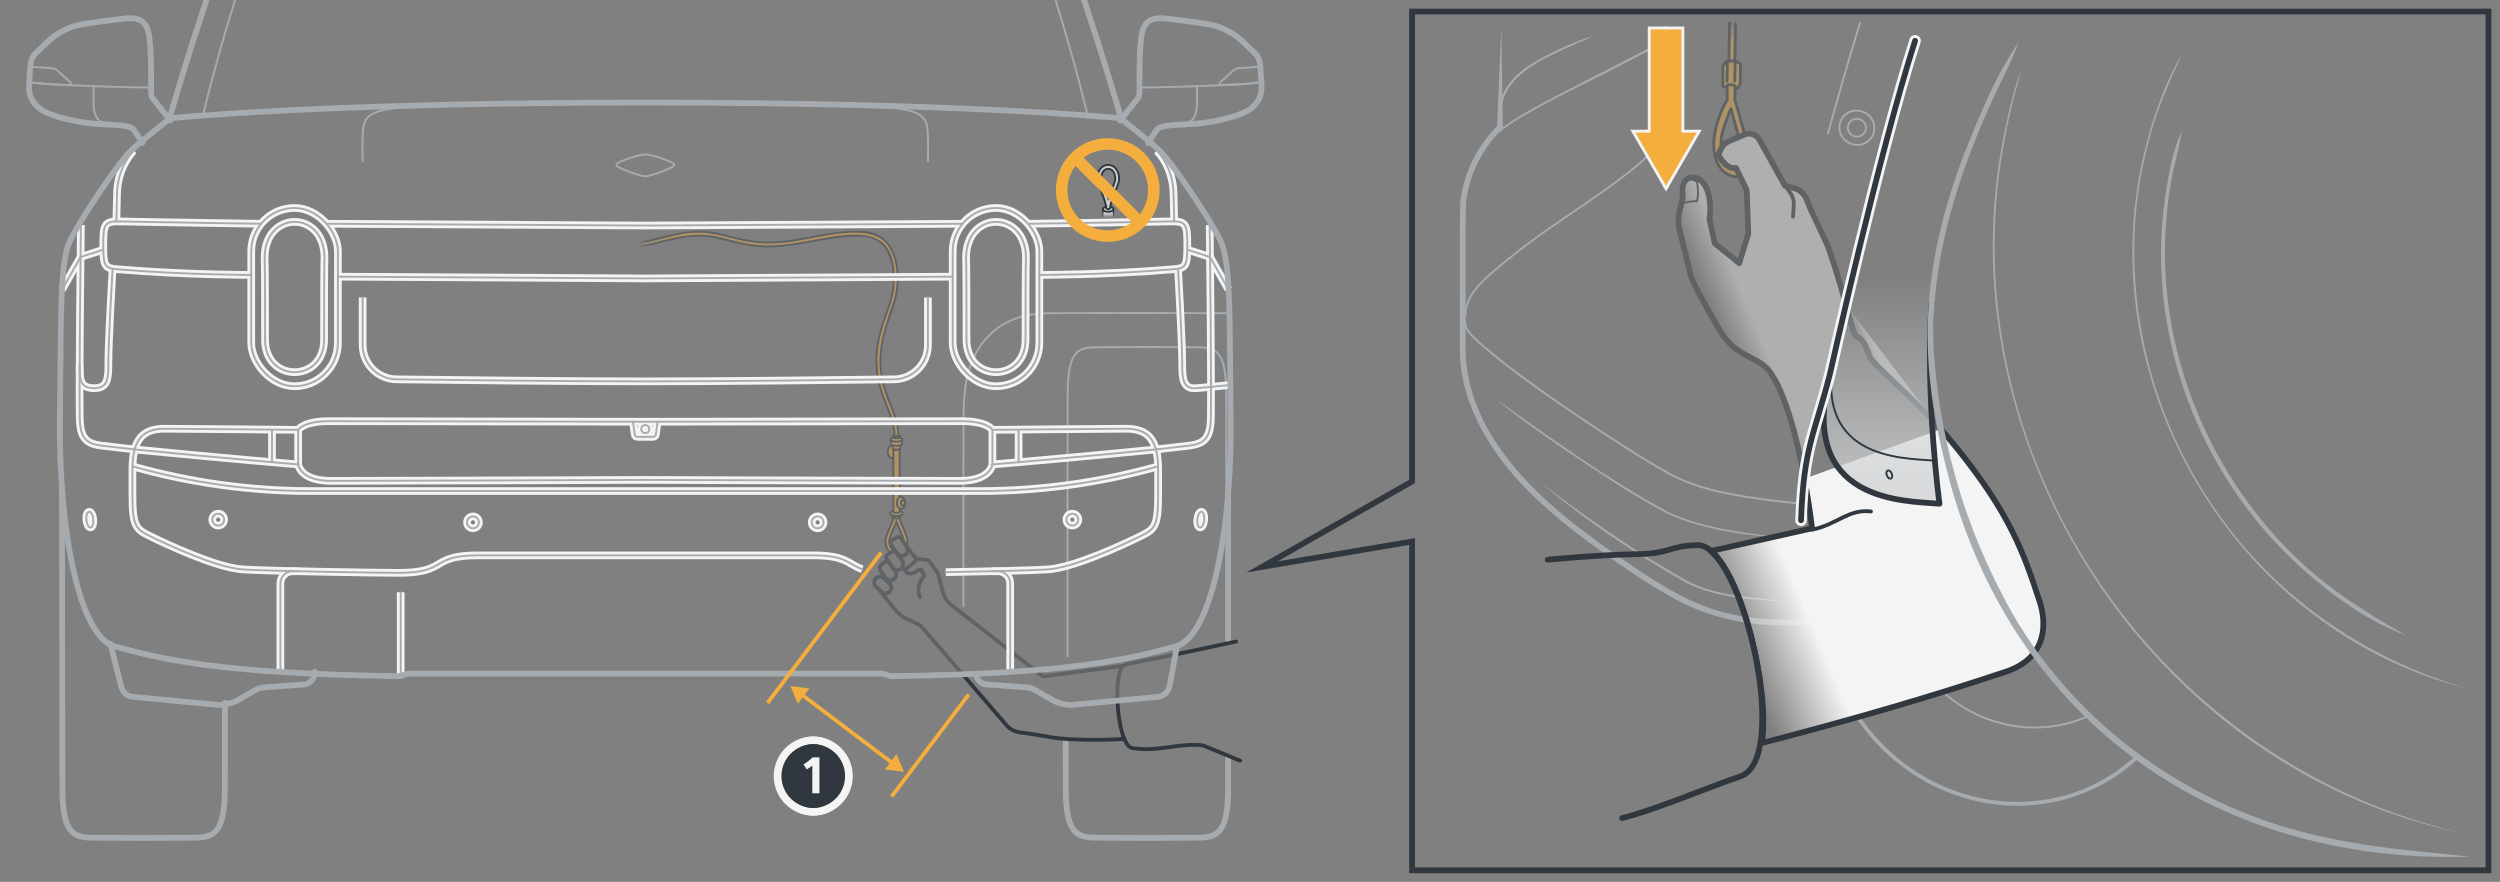 <?xml version="1.0" encoding="UTF-8"?><svg xmlns="http://www.w3.org/2000/svg" width="650" height="229.281" xmlns:xlink="http://www.w3.org/1999/xlink" viewBox="0 0 650 229.281"><rect x="0" y="0" width="650" height="229.281" fill="#808080" stroke="none"/><defs><linearGradient id="uuid-f81f3fb9-d44f-4904-b5e7-b1be704b716e" x1="447.436" y1="-69.252" x2="446.729" y2="-73.78" gradientTransform="translate(-1.656 -13.574) rotate(11.908)" gradientUnits="userSpaceOnUse"><stop offset="0" stop-color="#f4ae3d"/><stop offset="1" stop-color="#f4ae3d" stop-opacity="0"/></linearGradient><linearGradient id="uuid-f145367e-6760-4ca9-b711-04e9d4277a6c" x1="490.822" y1="175.388" x2="488.127" y2="175.948" gradientTransform="translate(-25.758 19.762) rotate(-11.201)" gradientUnits="userSpaceOnUse"><stop offset="0" stop-color="#f4f4f4"/><stop offset="1" stop-color="#f4f4f4" stop-opacity="0"/></linearGradient><linearGradient id="uuid-2025e0d6-2aa5-452e-9271-75069036427f" x1="459.898" y1="154.236" x2="451.123" y2="156.06" xlink:href="#uuid-f145367e-6760-4ca9-b711-04e9d4277a6c"/><linearGradient id="uuid-db902ec3-2214-4a83-b2e5-65f5726faad4" x1="288.121" y1="55.407" x2="288.121" y2="56.568" gradientUnits="userSpaceOnUse"><stop offset="0" stop-color="#cfd2d4"/><stop offset="1" stop-color="#cfd2d4" stop-opacity="0"/></linearGradient><linearGradient id="uuid-c0d002e7-7b85-4f01-85ad-8903dd6b8e78" x1="465.122" y1="198.333" x2="465.067" y2="198.345" xlink:href="#uuid-f145367e-6760-4ca9-b711-04e9d4277a6c"/><linearGradient id="uuid-87143237-cfa6-49e9-90c1-807763f7161b" x1="459.387" y1="234.104" x2="439.418" y2="238.256" xlink:href="#uuid-f145367e-6760-4ca9-b711-04e9d4277a6c"/><linearGradient id="uuid-05f0c9c5-4bae-47eb-a237-4f9fe0a1c839" x1="489.592" y1="72.147" x2="489.592" y2="123.116" gradientUnits="userSpaceOnUse"><stop offset="0" stop-color="#cfd2d4" stop-opacity="0"/><stop offset="1" stop-color="#cfd2d4" stop-opacity=".75"/></linearGradient><linearGradient id="uuid-37b228db-3bfd-4501-ad27-33b3b8e35d59" x1="166.315" y1="86.818" x2="173.454" y2="86.818" gradientUnits="userSpaceOnUse"><stop offset="0" stop-color="#f4ae3d" stop-opacity="0"/><stop offset="1" stop-color="#f4ae3d"/></linearGradient><linearGradient id="uuid-af3877a5-297b-40e2-882f-163a3aa2d10a" x1="166.056" y1="86.818" x2="233.587" y2="86.818" xlink:href="#uuid-37b228db-3bfd-4501-ad27-33b3b8e35d59"/></defs><g id="uuid-797b0dc3-06ed-4508-9132-7b2349764041"><g style="opacity:.4;"><path d="m451.234,6.247l-.233,13.501c-.005.33-1.561.333-1.556.003l.236-13.698" style="fill:url(#uuid-f81f3fb9-d44f-4904-b5e7-b1be704b716e); stroke:#30373e; stroke-linecap:round; stroke-linejoin:round; stroke-width:.75px;"/><polygon points="452.461 21.895 451.835 22.897 449.579 23.13 447.937 22.369 447.961 17.051 448.878 15.936 451.141 15.816 452.54 16.577 452.461 21.895" style="fill:#f4ae3d; stroke:#30373e; stroke-linecap:round; stroke-linejoin:round; stroke-width:.75px;"/><path d="m451.042,25.95l.122-3.559c-.013-.148-.485-.313-1.072-.363s-1.036.036-1.023.184l.013,3.798c-1.12,1.603-3.249,6.416-3.48,10.722-.279,5.187,1.956,8.962,5.95,9.274,2.279.178,3.23-2.355,3.211-4.754-.027-3.447-3.697-15.277-3.72-15.302Zm-.955,17.497c-1.661-.983-2.657-3.925-2.611-6.81.036-2.254,1.669-6.37,2.561-8.373.743,2.734,2.809,9.553,2.771,11.94-.038,2.441-1.093,4.191-2.721,3.243Z" style="fill:#f4ae3d; stroke:#30373e; stroke-linecap:round; stroke-linejoin:round; stroke-width:.75px;"/><line x1="449.116" y1="15.962" x2="449.031" y2="21.093" style="fill:none; stroke:#30373e; stroke-linecap:round; stroke-linejoin:round; stroke-width:.75px;"/><line x1="451.141" y1="15.816" x2="451.038" y2="21.091" style="fill:none; stroke:#30373e; stroke-linecap:round; stroke-linejoin:round; stroke-width:.75px;"/><path d="m479.928,79.226c1.341,4.958,2.055,7.933,2.726,8.239,2.701,1.21,3.06,5.136,3.937,6.096,3.904,4.276,10.725,9.874,18.019,18.039" style="fill:url(#uuid-f145367e-6760-4ca9-b711-04e9d4277a6c); stroke:#30373e; stroke-linecap:round; stroke-linejoin:round; stroke-width:1.5px;"/><path d="m468.977,123.432c-3.08-16.295-6.677-23.652-8.001-25.455-3.039-5.931-9.177-4.014-13.959-12.27-2.651-4.576-7.072-12.366-7.465-14.272l-2.987-12.22c-.27-1.363-.247-2.755.068-4.1l.876-3.634c-.029-1.426-.153-2.505.066-3.279.107-.364.26-.797.547-1.152q.011-.017.023-.034c.345-.441.874-.784,1.663-.866,2.746-.29,5.592,3.158,4.656,10.935l1.388,6.183,6.346,5.157,2.35-7.639-.403-11.375-2.812-5.767c-1.662.419-3.358-1.14-4.553-3.409l.556-1.333c.404-.975,1.174-1.754,2.15-2.171l4.043-1.725c1.499-.64,3.219-.011,3.968,1.437l.023.04,6.574,11.808,2.314.616c1.494.39,2.706,1.463,3.286,2.884l1.077,2.65,3.992,8.486c.38.79.68,1.625.962,2.449,1.892,5.504,3.214,10.211,4.199,13.85" style="fill:url(#uuid-2025e0d6-2aa5-452e-9271-75069036427f); stroke:#30373e; stroke-linecap:round; stroke-linejoin:round; stroke-width:1.5px;"/><path d="m437.593,50.872l.31,1.893s1.378-.542,3.271-.421c.637-1.794.053-4.957.053-4.957-1.165-1.259-2.889-.875-3.631.203" style="fill:none; stroke:#30373e; stroke-linecap:round; stroke-linejoin:round; stroke-width:.5px;"/><path d="m464.095,48.289l1.338,1.788c.684.914,1.02,2.042.949,3.181l-.192,3.068" style="fill:none; stroke:#30373e; stroke-linecap:round; stroke-linejoin:round;"/></g><polyline points="286.767 56.729 286.767 54.382 289.475 54.382 289.475 56.729" style="fill:url(#uuid-db902ec3-2214-4a83-b2e5-65f5726faad4); stroke-width:0px;"/><path d="m286.767,56.729l-.25-2.347c-.013-.124.077-.236.201-.249.012,0,.037-.002.049-.001h2.708c.142-.013.267.107.25.25,0,0-.25,2.347-.25,2.347l-.25-2.347.25.25h-2.708l.25-.25-.25,2.347h0Z" style="fill:#30373e; stroke-width:0px;"/><ellipse cx="288.121" cy="54.382" rx="1.354" ry=".677" style="fill:#cfd2d4; stroke:#30373e; stroke-miterlimit:10; stroke-width:.5px;"/><path d="m277.567,170.602v-45.732c.016-10.377.027-19.035.027-21.913,0-11.27,2.268-12.673,7.448-12.673,2.08,0,7.573-.045,13.168-.065,5.595.02,11.088.065,13.168.065,5.18,0,7.448,1.403,7.448,12.673v25.341" style="fill:none; stroke:#a6abb0; stroke-linecap:round; stroke-linejoin:round; stroke-width:.5px;"/><line x1="319.325" y1="166.568" x2="319.325" y2="128.307" style="fill:none; stroke:#a6abb0; stroke-linecap:round; stroke-linejoin:round; stroke-width:1.5px;"/><path d="m277.081,192.628c.015,4.844.014,8.727.013,10.954,0,.406,0,.757,0,1.049,0,5.624.557,8.944,1.87,10.847.48.696,1.059,1.2,1.737,1.556,1.199.629,2.667.771,4.341.771,1.021,0,2.869.011,5.15.024,2.356.014,5.173.03,8.019.041,2.843-.01,5.66-.027,8.016-.041,2.282-.013,4.129-.024,5.15-.024,2.245,0,4.127-.253,5.484-1.61,1.751-1.751,2.464-5.185,2.464-11.563v-7.636" style="fill:none; stroke:#a6abb0; stroke-linecap:round; stroke-linejoin:round; stroke-width:1.5px;"/><path d="m389.033,103.836c14.498,10.242,28.947,20.763,44.573,29.225,9.681,4.594,20.563,5.419,31.046,6.968-10.572-.933-21.513-1.992-31.246-6.558-9.488-4.942-18.295-11.045-27.182-16.965-5.877-4.013-11.735-8.084-17.191-12.67h0Z" style="fill:#a6abb0; stroke-width:0px;"/><path d="m555.619,196.926c-2.169,1.836-3.887,3.303-6.742,5.095-22.202,13.934-52.061,6.332-66.691-16.98-4.572-7.285-7.116-15.242-7.775-23.165" style="fill:none; stroke:#a6abb0; stroke-linecap:round; stroke-linejoin:round;"/><path d="m523.841,162.567h-59.525c-10.016.241-20.17-2.054-28.977-6.888-8.755-4.842-16.809-10.659-24.817-16.607-11.796-8.983-23.156-19.966-28.376-34.218-1.742-4.702-2.747-9.8-2.59-14.826.063-5.616-.146-32.141.114-37.266.744-7.627,4.31-14.82,9.804-20.164,0,0,.013-.012.013-.012l-.252.556.54-13.163.567-13.157.183,13.167.21,13.162c.005.231-.101.426-.262.566-5.144,5.013-8.63,11.971-9.308,19.176-.226,4.767-.063,31.791-.109,37.135-.228,20.299,15.157,36.31,30.376,47.852,3.926,3,7.971,5.853,12.067,8.633,8.096,5.558,16.549,10.916,26.22,13.078,4.765,1.131,9.665,1.527,14.597,1.477h59.525c.414,0,.75.336.75.75,0,.414-.336.75-.75.75h0Z" style="fill:#a6abb0; stroke-width:0px;"/><line x1="486.854" y1="134.454" x2="471.315" y2="161.817" style="fill:none; stroke:#a6abb0; stroke-linecap:round; stroke-linejoin:round; stroke-width:.5px;"/><line x1="486.854" y1="134.454" x2="471.315" y2="161.817" style="fill:none; stroke:#a6abb0; stroke-linecap:round; stroke-linejoin:round; stroke-width:.5px;"/><path d="m389.985,34.023c3.524-3.038,11.908-7.534,21.628-12.394,9.721-4.86,24.666-12.758,24.666-12.758" style="fill:none; stroke:#a6abb0; stroke-linecap:round; stroke-linejoin:round; stroke-width:.5px;"/><path d="m411.614,21.629c9.721-4.86,24.666-12.758,24.666-12.758" style="fill:none; stroke:#a6abb0; stroke-linecap:round; stroke-linejoin:round; stroke-width:.5px;"/><path d="m435.186,23.183c-.729,9.356-1.701,13.73-11.422,21.385-9.721,7.655-20.899,14.216-30.013,21.507-9.113,7.29-12.758,10.571-12.758,16.282" style="fill:none; stroke:#a6abb0; stroke-linecap:round; stroke-linejoin:round; stroke-width:.5px;"/><path d="m483.614,5.918c-.372,1.211-.742,2.424-1.109,3.638-1.903,6.292-4.41,14.852-7.217,25.117" style="fill:none; stroke:#a6abb0; stroke-linecap:round; stroke-linejoin:round; stroke-width:.5px;"/><ellipse cx="482.787" cy="33.219" rx="4.447" ry="4.56" transform="translate(267.579 466.661) rotate(-67.531)" style="fill:none; stroke:#a6abb0; stroke-linecap:round; stroke-linejoin:round; stroke-width:.5px;"/><ellipse cx="482.787" cy="33.219" rx="2.315" ry="2.374" transform="translate(267.579 466.661) rotate(-67.531)" style="fill:none; stroke:#a6abb0; stroke-linecap:round; stroke-linejoin:round; stroke-width:.5px;"/><path d="m465.102,156.477c-9.031-.568-18.636-.806-26.855-5.045-13.237-7.552-26.015-16.045-37.619-25.942,12.084,9.266,24.615,17.971,37.882,25.458,8.135,4.28,17.656,4.242,26.591,5.528h0Z" style="fill:#a6abb0; stroke-width:0px;"/><ellipse cx="492.003" cy="138.738" rx="2.055" ry=".857" style="fill:none; stroke:#a6abb0; stroke-linecap:round; stroke-linejoin:round; stroke-width:.5px;"/><ellipse cx="504.341" cy="141.782" rx="2.055" ry=".857" style="fill:none; stroke:#a6abb0; stroke-linecap:round; stroke-linejoin:round; stroke-width:.5px;"/><path d="m516.018,147.196c-7.623,0-12.361.187-12.361-.917s4.678-1.633,10.267-2.736" style="fill:none; stroke:#a6abb0; stroke-linecap:round; stroke-linejoin:round; stroke-width:.5px;"/><line x1="483.709" y1="150.28" x2="484.6" y2="150.28" style="fill:none; stroke:#a6abb0; stroke-linecap:round; stroke-linejoin:round; stroke-width:.5px;"/><line x1="480.55" y1="154.492" x2="481.441" y2="154.492" style="fill:none; stroke:#a6abb0; stroke-linecap:round; stroke-linejoin:round; stroke-width:.5px;"/><line x1="477.714" y1="158.462" x2="478.605" y2="158.462" style="fill:none; stroke:#a6abb0; stroke-linecap:round; stroke-linejoin:round; stroke-width:.5px;"/><path d="m542.911,186.178c-12.522,5.701-28.145,3.203-38.953-7.396-4.959-4.863-8.232-10.773-9.796-16.965" style="fill:none; stroke:#a6abb0; stroke-linecap:round; stroke-linejoin:round; stroke-width:.5px;"/><path d="m389.758,30.265c-.377-6.395,3.75-10.857,8.925-13.938,3.695-2.248,7.61-4.075,11.625-5.655,1.347-.498,2.707-.96,4.081-1.378-1.294.631-2.605,1.207-3.923,1.766-8.301,3.864-20.548,8.213-20.209,19.204.01.319-.505.329-.5,0h0Z" style="fill:#a6abb0; stroke-width:0px;"/><path d="m469.169,124.462c-.064-.347-.128-.691-.192-1.031" style="fill:url(#uuid-c0d002e7-7b85-4f01-85ad-8903dd6b8e78); stroke:#30373e; stroke-linecap:round; stroke-linejoin:round; stroke-width:1.5px;"/><path d="m504.609,111.6c1.281,1.434,2.577,2.948,3.874,4.547,14.113,17.415,17.659,27.524,21.853,40.341,1.586,4.846,2.464,14.294-8.682,18.112-19.423,6.456-37.671,11.845-63.539,18.593,2.065-14.578-5.293-43.07-13.288-49.928l26.316-5.902c-.606-4.799-1.276-9.085-1.975-12.9" style="fill:url(#uuid-87143237-cfa6-49e9-90c1-807763f7161b); stroke:#30373e; stroke-linecap:round; stroke-linejoin:round; stroke-width:1.5px;"/><path d="m471.147,137.712c6.54-1.34,9.458-5.449,15.3-4.727" style="fill:none; stroke:#30373e; stroke-linecap:round; stroke-linejoin:round;"/><path d="m625.726,165.289c-12.268-4.661-22.888-12.991-32.121-22.18-23.043-23.373-35.087-57.281-30.907-89.934,0,0,.291-2.44.291-2.44.988-5.615,1.82-11.408,4.25-16.618-.688,4.86-2.287,9.485-2.936,14.346-.231,1.206-.562,3.604-.676,4.823-3.956,32.341,8.089,65.835,30.752,89.068,9.001,9.509,20.005,16.526,31.347,22.935h0Z" style="fill:#a6abb0; stroke-width:0px;"/><path d="m641.731,179.102c-61.02-15.137-99.647-80.825-83.709-141.552,1.567-6.261,3.823-12.529,6.534-18.379.973-1.941,1.986-3.863,3.059-5.745-3.585,7.858-7.171,15.793-9.165,24.235-8.864,33.59-.704,70.705,20.104,98.33,15.498,20.967,38.229,35.87,63.177,43.111h0Z" style="fill:#a6abb0; stroke-width:0px;"/><path d="m641.266,216.822c-78.83-15.43-133.857-96.527-121.382-175.476,1.275-7.699,3.044-16.25,5.744-23.559-.638,2.625-1.331,5.225-2.076,7.811l-1.824,7.865-1.41,7.949c-12.196,79.927,42.134,158.085,120.947,175.411h0Z" style="fill:#a6abb0; stroke-width:0px;"/><path d="m402.398,145.517s13.819-1.291,23.15-1.427c8.907-.13,8.288-2.191,15.808-2.343,11.818-.239,24.392,55.513,11.21,60.073-9.041,3.127-22.934,8.994-30.805,10.868" style="fill:none; stroke:#30373e; stroke-linecap:round; stroke-linejoin:round; stroke-width:1.5px;"/><path d="m305.437,170.185c.571-.117.911-.186.911-.186l15.035-3.196" style="fill:none; stroke:#30373e; stroke-linecap:round; stroke-linejoin:round;"/><path d="m322.432,197.784l-9.472-3.905s-1.839-.663-8.485.302-7.462.539-9.942.354c-2.315-.172-3.754-6.471-3.995-12.242" style="fill:none; stroke:#30373e; stroke-linecap:round; stroke-linejoin:round;"/><path d="m484.243,61.205l-8.472,36.097c-8.542,33.549,19.587,32.906,28.496,33.666,0,0-5.221-27.037-1.969-52.204,0,0,.879-12.582,2.712-18.053" style="fill:url(#uuid-05f0c9c5-4bae-47eb-a237-4f9fe0a1c839); stroke-width:0px;"/><path d="m477.504,90.064c-7.531,29.576,17.268,29.01,25.122,29.679" style="fill:none; stroke:#30373e; stroke-linecap:round; stroke-linejoin:round; stroke-width:.5px;"/><path d="m475.77,97.303c-8.542,33.549,19.587,32.906,28.496,33.666,0,0-3.687-26.607-2.084-52.088" style="fill:none; stroke:#30373e; stroke-linecap:round; stroke-linejoin:round; stroke-width:1.5px;"/><ellipse cx="491.222" cy="123.393" rx=".675" ry="1.119" transform="translate(-10.694 191.253) rotate(-21.801)" style="fill:none; stroke:#30373e; stroke-linecap:round; stroke-linejoin:round; stroke-width:.5px;"/><path d="m642.346,222.734c-68.094,2.154-121.828-37.308-137.062-104.166-6.958-28.257-4.933-51.187,5.283-78.288,4.032-10.128,8.133-20.383,14.344-29.407-2.186,5.867-5.203,11.286-7.722,16.987-2.501,5.565-4.895,11.497-6.874,17.29-5.047,14.626-8.179,30.031-7.568,45.518,1.344,21.593,7.129,43.018,16.988,62.274,16.514,33.601,49.11,57.676,85.711,64.926,12.129,2.673,24.488,3.56,36.9,4.866h0Z" style="fill:#a6abb0; stroke-width:0px;"/><path d="m250.493,157.504v-26.714c.016-10.389.027-19.038.027-21.913,0-6.537.533-13.357,4.397-18.955,3.89-5.635,9.887-8.493,17.827-8.493,1.001,0,2.807-.01,5.035-.023,2.373-.014,17.511-.031,20.378-.042,2.972.01,5.812.028,8.184.042,2.229.013,11.975.023,12.977.023" style="fill:none; stroke:#a6abb0; stroke-linecap:round; stroke-linejoin:round; stroke-width:.5px;"/><path d="m288.127,54.37c-.276,0-.5-.133-.5-.298,0-.742-.639-2.789-1.256-4.187-.558-1.262-1.084-2.452-1.084-3.425,0-2.075,1.194-3.581,2.84-3.581s2.84,1.506,2.84,3.581c0,.973-.526,2.163-1.084,3.425-.617,1.397-1.256,3.445-1.256,4.187,0,.165-.224.298-.5.298Zm0-10.491c-1.066,0-1.84,1.086-1.84,2.581,0,.761.485,1.858.998,3.021.289.653.595,1.346.842,2.045.247-.699.553-1.392.842-2.045.513-1.162.998-2.26.998-3.021,0-1.495-.773-2.581-1.84-2.581Z" style="fill:#cfd2d4; stroke:#30373e; stroke-miterlimit:10; stroke-width:.5px;"/><path d="m292.328,192.131s-12.352.775-19.735-.551c-3.791-.681-6.741-1.075-6.741-1.075-1.532-.094-3.018-.656-4.038-1.803l-11.337-13.135" style="fill:none; stroke:#30373e; stroke-linecap:round; stroke-linejoin:round;"/><g style="opacity:.4;"><path d="m232.456,143.115c-.739-.334-1.221-1.267-1.221-2.449,0-.77.48-1.86,1-3.03.29-.65.59-1.34.84-2.04.25.7.55,1.39.84,2.04.51,1.17,1,2.26,1,3.03,0,.1,0,.19-.02.28l.8,1.17c.14-.44.22-.93.22-1.45,0-.98-.53-2.17-1.09-3.43-.61-1.4-1.25-2.84-1.25-4.09,0-.27-.22-.5-.5-.5s-.5.23-.5.5c0,1.25-.64,2.69-1.26,4.09-.55,1.26-1.08,2.45-1.08,3.43,0,1.34.5,2.44,1.3,3.05l.921-.601Z" style="fill:#f4ae3d; stroke:#30373e; stroke-miterlimit:10; stroke-width:.5px;"/><ellipse cx="233.074" cy="134.416" rx="1.057" ry=".362" style="fill:#f4ae3d; stroke:#30373e; stroke-width:.5px;"/><ellipse cx="233.074" cy="133.477" rx="1.635" ry=".692" style="fill:#f4ae3d; stroke:#30373e; stroke-width:.5px;"/><ellipse cx="231.99" cy="117.46" rx="1.166" ry="1.639" style="fill:#f4ae3d; stroke:#30373e; stroke-width:.5px;"/><path d="m233.919,116.642v16.428c0,.156-.372.283-.826.283s-.826-.127-.826-.283v-16.428c0,.156.372.283.826.283s.826-.127.826-.283Z" style="fill:#f4ae3d; fill-rule:evenodd; stroke:#30373e; stroke-linecap:round; stroke-linejoin:round; stroke-width:.5px;"/><ellipse cx="234.272" cy="130.747" rx="1.095" ry="1.54" style="fill:#f4ae3d; stroke:#30373e; stroke-width:.5px;"/><ellipse cx="234.745" cy="130.747" rx=".515" ry=".724" style="fill:#f4ae3d; stroke:#30373e; stroke-width:.5px;"/><path d="m232.08,115.967c0-.192.456-.347,1.013-.347s1.013.155,1.013.347v.611c0,.192-.456.347-1.013.347s-1.013-.155-1.013-.347v-.611Z" style="fill:#f4ae3d; fill-rule:evenodd; stroke:#30373e; stroke-linecap:round; stroke-linejoin:round; stroke-width:.5px;"/><line x1="235.73" y1="142.159" x2="238.353" y2="145.418" style="fill:none; stroke:#30373e; stroke-linecap:round; stroke-linejoin:round;"/><path d="m250.478,175.566l-10.945-12.681c-.223-.258-.498-.465-.808-.607l-2.515-1.149c-1.464-.669-2.75-1.673-3.754-2.931l-4.076-5.106" style="fill:none; stroke:#30373e; stroke-linecap:round; stroke-linejoin:round;"/><path d="m234.575,145.843c.231.336.316.751.237,1.152s-.316.752-.657.975c-.691.453-1.618.271-2.085-.411l-1.536-2.241c-.118-.172-.161-.383-.121-.587s.161-.383.335-.498l1.244-.816c.352-.231.825-.138,1.064.21l1.519,2.216Z" style="fill:none; stroke:#30373e; stroke-linecap:round; stroke-linejoin:round;"/><path d="m232.725,148.514c.231.336.316.751.237,1.152s-.316.752-.657.975c-.691.453-1.618.271-2.085-.411l-1.27-1.853c-.188-.274-.257-.612-.193-.937s.257-.612.534-.794l.85-.558c.352-.231.825-.138,1.064.21l1.519,2.216Z" style="fill:none; stroke:#30373e; stroke-linecap:round; stroke-linejoin:round;"/><path d="m231.266,151.655c.299.278.473.664.484,1.071s-.143.803-.426,1.096c-.575.594-1.519.619-2.124.057l-1.435-1.333c-.299-.278-.473-.664-.484-1.071s.143-.803.426-1.096c.575-.594,1.519-.619,2.124-.057l1.435,1.333Z" style="fill:none; stroke:#30373e; stroke-linecap:round; stroke-linejoin:round;"/><path d="m269.029,174.202l-21.713-16.942c-1.052-.821-1.805-1.965-2.143-3.257l-1.137-4.346c-.095-.363-.256-.705-.476-1.009l-1.952-2.702c-.144-.199-.365-.328-.609-.355l-1.977-.217c-.357-.039-.713.089-.963.347l-.915.945-1.916,1.488c.806,1.668,2.358.932,3.419.148l.888-.205.817,1.653s-2.445,2.188-1.158,5.534" style="fill:none; stroke:#30373e; stroke-linecap:round; stroke-linejoin:round;"/><path d="m231.623,114.55c0-.275.654-.497,1.452-.497s1.452.222,1.452.497v.876c0,.275-.654.497-1.452.497s-1.452-.222-1.452-.497v-.876Z" style="fill:#f4ae3d; fill-rule:evenodd; stroke:#30373e; stroke-linecap:round; stroke-linejoin:round; stroke-width:.5px;"/><ellipse cx="233.074" cy="114.299" rx="1.587" ry=".543" style="fill:#f4ae3d; stroke:#30373e; stroke-width:.5px;"/><ellipse cx="233.074" cy="113.576" rx="1.057" ry=".362" style="fill:#f4ae3d; stroke:#30373e; stroke-width:.5px;"/><path d="m233.587,113.266c0,.182-1.026.182-1.026,0,0-2.638-.97-5.113-1.998-7.732-1.27-3.238-2.71-6.91-2.71-11.742s1.379-8.781,2.596-12.275c.988-2.84,1.922-5.522,1.922-8.171,0-5.627-1.041-12.087-9.166-12.087-4.221,0-8.197.73-12.042,1.436-3.854.708-7.494,1.376-11.366,1.376-4.191,0-7.314-.787-10.335-1.548-2.583-.65-5.024-1.265-7.846-1.265-3.554,0-7.284.978-10.281,1.764-2.145.562-3.997,1.048-5.281,1.048v-1.026c1.152,0,2.945-.47,5.02-1.014,3.054-.801,6.855-1.798,10.541-1.798,2.95,0,5.45.629,8.098,1.296,2.959.746,6.02,1.516,10.083,1.516,3.779,0,7.374-.661,11.181-1.359,3.891-.715,7.913-1.453,12.227-1.453,9.136,0,10.192,7.484,10.192,13.113,0,2.822-.961,5.585-1.98,8.508-1.19,3.417-2.539,7.29-2.539,11.937s1.402,8.213,2.639,11.368c1.064,2.711,2.069,5.273,2.069,8.106Z" style="fill:url(#uuid-37b228db-3bfd-4501-ad27-33b3b8e35d59); stroke-width:0px;"/><path d="m166.056,63.046c1.152,0,2.945-.47,5.02-1.014,3.054-.801,6.855-1.798,10.541-1.798,2.95,0,5.45.629,8.098,1.296,2.959.746,6.02,1.516,10.083,1.516,3.779,0,7.374-.661,11.181-1.359,3.891-.715,7.913-1.453,12.227-1.453,9.136,0,10.192,7.484,10.192,13.113,0,2.822-.961,5.585-1.98,8.508-1.19,3.417-2.539,7.29-2.539,11.937s1.402,8.213,2.639,11.368c1.064,2.711,2.069,5.273,2.069,8.106,0,.183-1.026.183-1.026,0,0-2.638-.97-5.113-1.998-7.732-1.27-3.238-2.71-6.91-2.71-11.742s1.379-8.781,2.596-12.275c.988-2.84,1.922-5.522,1.922-8.171,0-5.627-1.041-12.087-9.166-12.087-4.221,0-8.197.73-12.042,1.436-3.854.708-7.494,1.376-11.366,1.376-4.191,0-7.314-.787-10.335-1.548-2.583-.65-5.024-1.265-7.846-1.265-3.554,0-7.284.978-10.281,1.764-2.145.562-3.997,1.048-5.281,1.048" style="fill:url(#uuid-af3877a5-297b-40e2-882f-163a3aa2d10a); fill-rule:evenodd; stroke-width:0px;"/><path d="m166.056,63.046c7.037-1.697,14.5-4.41,21.805-2.23,2.399.571,4.756,1.247,7.17,1.611,9.868,1.667,19.35-2.868,29.238-2.388,7.599.283,9.631,7.269,9.373,13.739-.145,3.741-1.75,7.218-2.849,10.712-1.547,4.615-2.223,9.598-1.083,14.376.989,4.894,4.064,9.252,4.131,14.376-.013.476-.795.448-1.159.377-.216-.037-.379-.183-.372-.367-.005-1.978-.573-3.882-1.253-5.733-.853-2.289-1.845-4.559-2.499-6.952-1.396-4.776-1.175-9.93.213-14.679,1.264-4.708,3.763-9.175,3.31-14.17-.044-5.023-2.216-9.969-7.849-10.15-4.865-.23-9.724.788-14.546,1.658-4.834.903-9.828,1.526-14.731.739-4.897-.692-9.534-2.774-14.437-2.416-3.664.182-7.218,1.278-10.78,2.128-1.2.25-2.44.505-3.68.397,1.223-.158,2.387-.521,3.569-.844,5.882-1.715,12.19-3.157,18.234-1.362,2.396.58,4.755,1.241,7.171,1.594,4.838.777,9.754.164,14.565-.736,12.784-2.317,24.429-5.177,22.86,12.697-.612,3.661-2.242,7.056-3.197,10.603-1.373,4.679-1.584,9.715-.214,14.407,1.07,4.141,3.512,7.986,3.76,12.349,0,0,.011.471.011.471.013.075-.015-.124-.044-.113-.015-.022-.042-.031-.03-.027.059.013.16.04.237.038.15.001.306.006.433-.038.014-.005-.033.017-.037.038-.054.068-.035.153-.039.095l-.005-.225c-.039-2.42-.871-4.751-1.757-7.026-5.139-11.734-2.685-17.322,1.014-28.649,1.025-4.484.864-10.165-2.027-13.91-5.195-6.44-20.72-.374-28.2-.232-2.465.186-4.959.104-7.405-.278-4.843-.734-9.489-2.748-14.438-2.407-4.931.06-9.556,2.455-14.459,2.531h0Z" style="fill:#30373e; stroke-width:0px;"/><path d="m235.73,142.159c.231.336.316.751.237,1.152s-.316.752-.657.975c-.691.453-1.618.271-2.085-.411l-1.536-2.241c-.118-.172-.161-.383-.121-.587s.161-.383.335-.498l1.244-.816c.352-.231.825-.138,1.064.21l1.519,2.216Z" style="fill:none; stroke:#30373e; stroke-linecap:round; stroke-linejoin:round;"/><path d="m290.539,182.293c-.193-4.628.385-8.916,1.901-9.433.476-.162.847-.252,1.165-.302.935-.149,9.073-1.808,11.833-2.373" style="fill:none; stroke:#30373e; stroke-linecap:round; stroke-linejoin:round;"/><polyline points="292.02 173.136 271.177 175.878 269.029 174.202" style="fill:none; stroke:#30373e; stroke-linecap:round; stroke-linejoin:round;"/></g></g><g id="uuid-f4ec8bdb-4237-4425-8fc4-dc417700c76c"><path d="m380.994,83.776c0,2.066.972,3.442,10.328,10.854,9.356,7.412,30.569,21.595,39.733,26.853,6.731,3.862,12.192,7.123,38.555,9.6" style="fill:none; stroke:#a6abb0; stroke-linecap:round; stroke-linejoin:round; stroke-width:.5px;"/><path d="m497.924,10.601c-9.239,28.754-22.119,86.566-22.154,86.701-3.977,15.51-6.829,18.997-7.5,37.97" style="fill:none; stroke:#f4f4f4; stroke-linecap:round; stroke-linejoin:round; stroke-width:3px;"/><path d="m497.924,10.601c-9.239,28.754-22.119,86.566-22.154,86.701-3.977,15.51-6.829,18.997-7.5,37.97" style="fill:none; stroke:#30373e; stroke-linecap:round; stroke-linejoin:round; stroke-width:1.5px;"/><line x1="77.523" y1="111.765" x2="77.523" y2="120.756" style="fill:none; stroke:#f4f4f4; stroke-width:2px;"/><rect x="65.321" y="54.072" width="22.533" height="46.346" rx="11.266" ry="11.266" style="fill:none; stroke:#f4f4f4; stroke-width:2px;"/><path d="m68.914,88.324c0-24.501-.11-18.576-.11-21.303,0-12.428,15.567-12.459,15.567.003,0,1.755-.109-2.886-.109,21.301,0,11.254-15.348,11.255-15.348,0Z" style="fill:none; stroke:#f4f4f4; stroke-width:2px;"/><path d="m266.638,88.325c0-24.501.11-18.576.11-21.303,0-12.428-15.567-12.459-15.567.003,0,1.755.109-2.886.109,21.301,0,11.254,15.348,11.255,15.348,0Z" style="fill:none; stroke:#f4f4f4; stroke-width:2px;"/><path d="m67.886,58.182s-32.467-.485-36.504-.613c-4.462-.142-4.533.827-4.533,6.734,0,5.301.694,5.455,3.92,5.725,17.392,1.456,34.553,1.456,34.553,1.456" style="fill:none; stroke:#f4f4f4; stroke-width:2px;"/><path d="m35.025,116.859c-3.352-.332-5.559-.678-8.992-1.034-3.567-.525-4.931-1.993-5.246-5.875-.315-3.882.214-48.423.214-48.423l.036-3.02" style="fill:none; stroke:#f4f4f4; stroke-width:2px;"/><path d="m77.523,120.756s-19.708-1.639-42.498-3.897" style="fill:none; stroke:#f4f4f4; stroke-width:2px;"/><path d="m72.902,174.202v-22.51c0-1.748,1.417-3.165,3.165-3.165h1.481" style="fill:none; stroke:#f4f4f4; stroke-width:2px;"/><path d="m245.9,148.765l1.082-.019c9.832-.172,21.378-.433,25.425-.694,6.923-.447,19.962-6.612,23.884-8.536,3.923-1.924,4.825-2.42,4.825-11.001v-6.364c0-8.04-2.763-10.678-8.346-10.678-5.583,0-34.741.29-34.741.29,0,0-1.26-2.257-8-2.257l-82.253.145-82.253-.145c-6.74,0-8,2.257-8,2.257,0,0-29.158-.29-34.741-.29-5.583,0-8.346,2.638-8.346,10.678v6.364c0,8.58.903,9.077,4.825,11.001s16.961,8.089,23.884,8.536c6.923.447,35.79.893,40.48.893,13.019,0,7.98-4.554,20.622-4.554h43.529s43.529,0,43.529,0c8.902,0,9.037,2.258,12.883,3.594" style="fill:none; stroke:#f4f4f4; stroke-width:2px;"/><path d="m258.029,120.756s-.494,4.27-8.438,4.27c-15.632,0-81.815-.248-81.815-.248,0,0-66.183.248-81.815.248-7.944,0-8.438-4.27-8.438-4.27" style="fill:none; stroke:#f4f4f4; stroke-width:2px;"/><line x1="258.029" y1="111.765" x2="258.029" y2="120.756" style="fill:none; stroke:#f4f4f4; stroke-width:2px;"/><rect x="247.698" y="54.072" width="22.533" height="46.346" rx="11.266" ry="11.266" style="fill:none; stroke:#f4f4f4; stroke-width:2px;"/><path d="m267.666,58.182s32.467-.485,36.504-.613c4.462-.142,4.533.827,4.533,6.734,0,5.301-.694,5.455-3.92,5.725-17.392,1.456-34.553,1.456-34.553,1.456" style="fill:none; stroke:#f4f4f4; stroke-width:2px;"/><polyline points="250.263 58.181 167.776 58.64 85.289 58.181" style="fill:none; stroke:#f4f4f4; stroke-width:2px;"/><path d="m300.527,116.859c3.352-.332,5.559-.678,8.992-1.034,3.567-.525,4.931-1.993,5.246-5.875.315-3.882-.214-48.423-.214-48.423l-.036-3.02" style="fill:none; stroke:#f4f4f4; stroke-width:2px;"/><path d="m258.029,120.756s19.708-1.639,42.498-3.897" style="fill:none; stroke:#f4f4f4; stroke-width:2px;"/><polyline points="247.698 71.934 167.776 72.392 87.854 71.934" style="fill:none; stroke:#f4f4f4; stroke-width:2px;"/><path d="m262.65,174.202v-22.51c0-1.748-1.417-3.165-3.165-3.165h-1.481" style="fill:none; stroke:#f4f4f4; stroke-width:2px;"/><line x1="104.182" y1="175.235" x2="104.184" y2="153.983" style="fill:none; stroke:#f4f4f4; stroke-width:2px;"/><path d="m30.257,57.561c.077-2.825.14-5.734.171-7.247.135-6.58,3.772-10.69,4.43-11.192" style="fill:none; stroke:#f4f4f4; stroke-width:2px;"/><path d="m20.707,94.908c0,3.572-.019,5.969,3.67,6.018s3.8-2.446,3.8-6.517c0-5.818,1.07-24.071,1.076-24.254" style="fill:none; stroke:#f4f4f4; stroke-width:2px;"/><path d="m305.295,57.561c-.077-2.825-.14-5.734-.171-7.247-.135-6.58-3.772-10.69-4.43-11.192" style="fill:none; stroke:#f4f4f4; stroke-width:2px;"/><path d="m306.299,70.156c.007.183,1.076,18.436,1.076,24.254,0,4.07.127,6.868,3.8,6.517,1.433-.137,4.724-.448,8.213-.776" style="fill:none; stroke:#f4f4f4; stroke-width:2px;"/><path d="m241.262,77.348v12.372c0,4.878-3.92,8.845-8.797,8.907-14.689.186-44.577.53-64.689.53-20.112,0-50-.344-64.689-.53-4.877-.062-8.797-4.029-8.797-8.907v-12.372" style="fill:none; stroke:#f4f4f4; stroke-width:2px;"/><circle cx="122.972" cy="135.808" r="1.543" style="fill:none; stroke:#f4f4f4; stroke-width:2px;"/><circle cx="56.737" cy="135.105" r="1.543" style="fill:none; stroke:#f4f4f4; stroke-width:2px;"/><ellipse cx="23.353" cy="135.105" rx=".901" ry="2.057" transform="translate(-13.1 2.931) rotate(-5.612)" style="fill:none; stroke:#f4f4f4; stroke-width:2px;"/><circle cx="212.58" cy="135.808" r="1.543" style="fill:none; stroke:#f4f4f4; stroke-width:2px;"/><circle cx="278.815" cy="135.105" r="1.543" style="fill:none; stroke:#f4f4f4; stroke-width:2px;"/><ellipse cx="312.199" cy="135.105" rx="2.057" ry=".901" transform="translate(147.21 432.595) rotate(-84.388)" style="fill:none; stroke:#f4f4f4; stroke-width:2px;"/><polyline points="26.853 64.915 20.942 66.828 16.147 75.309" style="fill:none; stroke:#f4f4f4; stroke-width:2px;"/><polyline points="308.699 64.915 314.61 66.828 319.405 75.309" style="fill:none; stroke:#f4f4f4; stroke-width:2px;"/><path d="m301.109,121.25c-15.066,4.261-30.648,6.423-46.305,6.423h-87.028s-87.028,0-87.028,0c-15.657,0-31.239-2.161-46.305-6.423" style="fill:none; stroke:#f4f4f4; stroke-width:2px;"/><line x1="264.832" y1="111.765" x2="264.832" y2="120.16" style="fill:none; stroke:#f4f4f4; stroke-width:2px;"/><line x1="70.72" y1="111.765" x2="70.72" y2="120.16" style="fill:none; stroke:#f4f4f4; stroke-width:2px;"/><path d="m170.981,109.648l-.467,3.336c-.048.343-.341.598-.687.598h-4.103c-.346,0-.639-.255-.687-.598l-.467-3.336" style="fill:none; stroke:#f4f4f4; stroke-width:2px;"/><circle cx="167.776" cy="111.557" r="1.045" style="fill:none; stroke:#f4f4f4; stroke-width:2px;"/><line x1="77.523" y1="111.765" x2="77.523" y2="120.756" style="fill:none; stroke:#a6abb0; stroke-linecap:round; stroke-linejoin:round; stroke-width:.5px;"/><rect x="65.321" y="54.072" width="22.533" height="46.346" rx="11.266" ry="11.266" style="fill:none; stroke:#a6abb0; stroke-linecap:round; stroke-linejoin:round; stroke-width:.5px;"/><path d="m68.914,88.324c0-24.501-.11-18.576-.11-21.303,0-12.428,15.567-12.459,15.567.003,0,1.755-.109-2.886-.109,21.301,0,11.254-15.348,11.255-15.348,0Z" style="fill:none; stroke:#a6abb0; stroke-linecap:round; stroke-linejoin:round; stroke-width:.5px;"/><path d="m266.638,88.325c0-24.501.11-18.576.11-21.303,0-12.428-15.567-12.459-15.567.003,0,1.755.109-2.886.109,21.301,0,11.254,15.348,11.255,15.348,0Z" style="fill:none; stroke:#a6abb0; stroke-linecap:round; stroke-linejoin:round; stroke-width:.5px;"/><path d="m67.886,58.182s-32.467-.485-36.504-.613c-4.462-.142-4.533.827-4.533,6.734,0,5.301.694,5.455,3.92,5.725,17.392,1.456,34.553,1.456,34.553,1.456" style="fill:none; stroke:#a6abb0; stroke-linecap:round; stroke-linejoin:round; stroke-width:.5px;"/><path d="m35.025,116.859c-3.352-.332-5.559-.678-8.992-1.034-3.567-.525-4.931-1.993-5.246-5.875-.315-3.882.214-48.423.214-48.423l.036-3.02" style="fill:none; stroke:#a6abb0; stroke-linecap:round; stroke-linejoin:round; stroke-width:.5px;"/><path d="m77.523,120.756s-19.708-1.639-42.498-3.897" style="fill:none; stroke:#a6abb0; stroke-linecap:round; stroke-linejoin:round; stroke-width:.5px;"/><path d="m72.902,174.202v-22.51c0-1.748,1.417-3.165,3.165-3.165h1.481" style="fill:none; stroke:#a6abb0; stroke-linecap:round; stroke-linejoin:round; stroke-width:.5px;"/><path d="m245.9,148.765l1.082-.019c9.832-.172,21.378-.433,25.425-.694,6.923-.447,19.962-6.612,23.884-8.536,3.923-1.924,4.825-2.42,4.825-11.001v-6.364c0-8.04-2.763-10.678-8.346-10.678-5.583,0-34.741.29-34.741.29,0,0-1.26-2.257-8-2.257l-82.253.145-82.253-.145c-6.74,0-8,2.257-8,2.257,0,0-29.158-.29-34.741-.29-5.583,0-8.346,2.638-8.346,10.678v6.364c0,8.58.903,9.077,4.825,11.001s16.961,8.089,23.884,8.536c6.923.447,35.79.893,40.48.893,13.019,0,7.98-4.554,20.622-4.554h43.529s43.529,0,43.529,0c8.902,0,9.037,2.258,12.883,3.594" style="fill:none; stroke:#a6abb0; stroke-linecap:round; stroke-linejoin:round; stroke-width:.5px;"/><path d="m258.029,120.756s-.494,4.27-8.438,4.27c-15.632,0-81.815-.248-81.815-.248,0,0-66.183.248-81.815.248-7.944,0-8.438-4.27-8.438-4.27" style="fill:none; stroke:#a6abb0; stroke-linecap:round; stroke-linejoin:round; stroke-width:.5px;"/><line x1="258.029" y1="111.765" x2="258.029" y2="120.756" style="fill:none; stroke:#a6abb0; stroke-linecap:round; stroke-linejoin:round; stroke-width:.5px;"/><rect x="247.698" y="54.072" width="22.533" height="46.346" rx="11.266" ry="11.266" style="fill:none; stroke:#a6abb0; stroke-linecap:round; stroke-linejoin:round; stroke-width:.5px;"/><path d="m267.666,58.182s32.467-.485,36.504-.613c4.462-.142,4.533.827,4.533,6.734,0,5.301-.694,5.455-3.92,5.725-17.392,1.456-34.553,1.456-34.553,1.456" style="fill:none; stroke:#a6abb0; stroke-linecap:round; stroke-linejoin:round; stroke-width:.5px;"/><polyline points="250.263 58.181 167.776 58.64 85.289 58.181" style="fill:none; stroke:#a6abb0; stroke-linecap:round; stroke-linejoin:round; stroke-width:.5px;"/><path d="m300.527,116.859c3.352-.332,5.559-.678,8.992-1.034,3.567-.525,4.931-1.993,5.246-5.875.315-3.882-.214-48.423-.214-48.423l-.036-3.02" style="fill:none; stroke:#a6abb0; stroke-linecap:round; stroke-linejoin:round; stroke-width:.5px;"/><path d="m258.029,120.756s19.708-1.639,42.498-3.897" style="fill:none; stroke:#a6abb0; stroke-linecap:round; stroke-linejoin:round; stroke-width:.5px;"/><polyline points="247.698 71.934 167.776 72.392 87.854 71.934" style="fill:none; stroke:#a6abb0; stroke-linecap:round; stroke-linejoin:round; stroke-width:.5px;"/><path d="m262.65,174.202v-22.51c0-1.748-1.417-3.165-3.165-3.165h-1.481" style="fill:none; stroke:#a6abb0; stroke-linecap:round; stroke-linejoin:round; stroke-width:.5px;"/><line x1="104.182" y1="175.235" x2="104.184" y2="153.983" style="fill:none; stroke:#a6abb0; stroke-linecap:round; stroke-linejoin:round; stroke-width:.5px;"/><path d="m30.257,57.561c.077-2.825.14-5.734.171-7.247.135-6.58,3.772-10.69,4.43-11.192" style="fill:none; stroke:#a6abb0; stroke-linecap:round; stroke-linejoin:round; stroke-width:.5px;"/><path d="m20.707,94.908c0,3.572-.019,5.969,3.67,6.018s3.8-2.446,3.8-6.517c0-5.818,1.07-24.071,1.076-24.254" style="fill:none; stroke:#a6abb0; stroke-linecap:round; stroke-linejoin:round; stroke-width:.5px;"/><path d="m305.295,57.561c-.077-2.825-.14-5.734-.171-7.247-.135-6.58-3.772-10.69-4.43-11.192" style="fill:none; stroke:#a6abb0; stroke-linecap:round; stroke-linejoin:round; stroke-width:.5px;"/><path d="m306.299,70.156c.007.183,1.076,18.436,1.076,24.254,0,4.07.127,6.868,3.8,6.517,1.433-.137,4.724-.448,8.213-.776" style="fill:none; stroke:#a6abb0; stroke-linecap:round; stroke-linejoin:round; stroke-width:.5px;"/><path d="m241.262,77.348v12.372c0,4.878-3.92,8.845-8.797,8.907-14.689.186-44.577.53-64.689.53-20.112,0-50-.344-64.689-.53-4.877-.062-8.797-4.029-8.797-8.907v-12.372" style="fill:none; stroke:#a6abb0; stroke-linecap:round; stroke-linejoin:round; stroke-width:.5px;"/><circle cx="122.972" cy="135.808" r="1.543" style="fill:none; stroke:#a6abb0; stroke-linecap:round; stroke-linejoin:round; stroke-width:.5px;"/><circle cx="56.737" cy="135.105" r="1.543" style="fill:none; stroke:#a6abb0; stroke-linecap:round; stroke-linejoin:round; stroke-width:.5px;"/><ellipse cx="23.353" cy="135.105" rx=".901" ry="2.057" transform="translate(-13.1 2.931) rotate(-5.612)" style="fill:none; stroke:#a6abb0; stroke-linecap:round; stroke-linejoin:round; stroke-width:.5px;"/><circle cx="212.58" cy="135.808" r="1.543" style="fill:none; stroke:#a6abb0; stroke-linecap:round; stroke-linejoin:round; stroke-width:.5px;"/><circle cx="278.815" cy="135.105" r="1.543" style="fill:none; stroke:#a6abb0; stroke-linecap:round; stroke-linejoin:round; stroke-width:.5px;"/><ellipse cx="312.199" cy="135.105" rx="2.057" ry=".901" transform="translate(147.21 432.595) rotate(-84.388)" style="fill:none; stroke:#a6abb0; stroke-linecap:round; stroke-linejoin:round; stroke-width:.5px;"/><polyline points="26.853 64.915 20.942 66.828 16.147 75.309" style="fill:none; stroke:#a6abb0; stroke-linecap:round; stroke-linejoin:round; stroke-width:.5px;"/><polyline points="308.699 64.915 314.61 66.828 319.405 75.309" style="fill:none; stroke:#a6abb0; stroke-linecap:round; stroke-linejoin:round; stroke-width:.5px;"/><path d="m301.109,121.25c-15.066,4.261-30.648,6.423-46.305,6.423h-87.028s-87.028,0-87.028,0c-15.657,0-31.239-2.161-46.305-6.423" style="fill:none; stroke:#a6abb0; stroke-linecap:round; stroke-linejoin:round; stroke-width:.5px;"/><line x1="264.832" y1="111.765" x2="264.832" y2="120.16" style="fill:none; stroke:#a6abb0; stroke-linecap:round; stroke-linejoin:round; stroke-width:.5px;"/><line x1="70.72" y1="111.765" x2="70.72" y2="120.16" style="fill:none; stroke:#a6abb0; stroke-linecap:round; stroke-linejoin:round; stroke-width:.5px;"/><path d="m170.981,109.648l-.467,3.336c-.048.343-.341.598-.687.598h-4.103c-.346,0-.639-.255-.687-.598l-.467-3.336" style="fill:none; stroke:#a6abb0; stroke-linecap:round; stroke-linejoin:round; stroke-width:.5px;"/><circle cx="167.776" cy="111.557" r="1.045" style="fill:none; stroke:#a6abb0; stroke-linecap:round; stroke-linejoin:round; stroke-width:.5px;"/><path d="m44.292,31.354s-4.028-5.161-4.657-5.865c-.356-.398-.376-1.686-.356-3.246.003-.255.006-.509.006-.753,0-.106,0-.242,0-.403.005-2.191.024-9.279-.63-12.421-.305-1.462-.871-2.483-1.747-3.12-1.187-.863-2.802-.913-4.642-.713-3.17.345-8.753,1.102-11.45,1.587-2.786.5-5.893,2.198-7.739,3.831-1.072.948-1.759,1.622-2.379,2.229-.423.415-.811.795-1.271,1.214-1.131,1.031-1.497,2.231-1.604,4.232-.041.768-.093,1.499-.141,2.174-.072,1.015-.137,1.92-.137,2.612,0,1.085.197,2.018.589,2.855.473,1.011,1.215,1.847,2.162,2.637,1.791,1.492,6.931,3.031,12.379,3.759,1.821.244,3.67.334,5.357.417,2.836.139,5.079.263,6.24.922.262.149.444.314.563.492,1.315,1.977,2.195,3.352,2.195,3.352" style="fill:none; stroke:#a6abb0; stroke-linecap:round; stroke-linejoin:round; stroke-width:1.5px;"/><path d="m16.108,126.75s.119,68.536.119,77.881c0,5.624.557,8.944,1.87,10.847.48.696,1.059,1.2,1.737,1.556,1.199.629,2.667.771,4.341.771,1.021,0,2.869.011,5.15.024,2.356.014,5.173.03,8.019.041,2.843-.01,5.66-.027,8.016-.041,2.282-.013,4.129-.024,5.15-.024,2.245,0,4.127-.253,5.484-1.61,1.751-1.751,2.464-5.185,2.464-11.563,0-.342,0-.765,0-1.263,0-3.696-.003-11.504.027-20.649" style="fill:none; stroke:#a6abb0; stroke-linecap:round; stroke-linejoin:round; stroke-width:1.5px;"/><path d="m28.76,167.425s1.116,4.826,2.828,11.286c.179.676.561,1.262,1.071,1.694s1.149.711,1.846.777l22.034,2.072c1.51.142,3.768-.347,5.084-1.1l4.923-2.818c.512-.293,1.454-.58,2.042-.622l10.41-.744c.788-.056,1.494-.429,2.002-.974s.829-1.276.829-2.066v-.249" style="fill:none; stroke:#a6abb0; stroke-linecap:round; stroke-linejoin:round; stroke-width:1.5px;"/><path d="m298.521,37.145s.88-1.374,2.195-3.352c.119-.179.301-.343.563-.492,1.161-.659,3.404-.783,6.24-.922,1.687-.083,3.536-.173,5.357-.417,5.448-.729,10.588-2.267,12.379-3.759.947-.789,1.688-1.626,2.162-2.637.392-.837.589-1.769.589-2.855,0-.692-.065-1.597-.137-2.612-.048-.675-.1-1.406-.141-2.174-.107-2.001-.472-3.202-1.604-4.232-.46-.419-.848-.799-1.271-1.214-.62-.608-1.307-1.281-2.379-2.229-1.846-1.633-4.953-3.331-7.738-3.831-2.697-.484-8.279-1.242-11.45-1.587-1.84-.2-3.454-.15-4.642.713-.876.637-1.443,1.658-1.747,3.12-.654,3.142-.635,10.23-.63,12.421,0,.162,0,.297,0,.403,0,.244.003.498.006.753.02,1.56,0,2.848-.356,3.246-.63.704-4.658,5.865-4.658,5.865" style="fill:none; stroke:#a6abb0; stroke-linecap:round; stroke-linejoin:round; stroke-width:1.5px;"/><path d="m291.58,31.086c-8.157-28.129-16.872-51.879-20.883-62.382-1.994-5.222-3.7-8.066-5.736-9.692-2.075-1.657-4.433-1.996-7.516-2.436-44.58-3.95-89.67-3.95-89.67-3.95,0,0-45.09,0-89.696,3.953-3.057.437-5.415.775-7.49,2.432-2.036,1.626-3.742,4.469-5.736,9.692-4.01,10.503-12.725,34.253-20.883,62.382" style="fill:none; stroke:#a6abb0; stroke-linecap:round; stroke-linejoin:round; stroke-width:1.5px;"/><path d="m253.763,175.407c.115.693.473,1.315.975,1.773.487.444,1.12.741,1.817.791l10.41.744c.588.042,1.53.329,2.042.622l4.923,2.818c1.316.753,3.574,1.242,5.084,1.1l22.034-2.072c.696-.065,1.336-.345,1.846-.777s.891-1.017,1.071-1.694c.081-.307.162-.611.248-.947l1.717-9.348" style="fill:none; stroke:#a6abb0; stroke-linecap:round; stroke-linejoin:round; stroke-width:1.5px;"/><path d="m167.776,45.808c1.065,0,3.102-.748,4.09-1.137s3.42-1.192,3.42-1.823-2.614-1.44-3.648-1.788-2.759-.904-3.862-.904c-1.103,0-2.826.554-3.862.904s-3.648,1.157-3.648,1.788c0,.631,2.432,1.434,3.42,1.823s3.025,1.137,4.09,1.137Z" style="fill:none; stroke:#a6abb0; stroke-linecap:round; stroke-linejoin:round; stroke-width:.5px;"/><path d="m52.604,30.599c10.713-43.787,22.795-68.861,24.378-71.943.431-.839,1.552-1.597,2.491-1.684" style="fill:none; stroke:#a6abb0; stroke-linecap:round; stroke-linejoin:round; stroke-width:.5px;"/><path d="m94.29,41.972c-.066-3.081-.088-7.154.184-8.971.467-3.116,2.932-4.85,13.09-5.213" style="fill:none; stroke:#a6abb0; stroke-linecap:round; stroke-linejoin:round; stroke-width:.5px;"/><path d="m282.948,30.599c-10.713-43.787-22.795-68.861-24.378-71.943-.431-.839-1.552-1.597-2.491-1.684" style="fill:none; stroke:#a6abb0; stroke-linecap:round; stroke-linejoin:round; stroke-width:.5px;"/><path d="m296.777,22.769c7.001-.094,14.007-.306,21.015-.636.103-.005.773-.037.67-.032,1.593-.059,5.701-.242,8.767-.642" style="fill:none; stroke:#a6abb0; stroke-linecap:round; stroke-linejoin:round; stroke-width:.5px;"/><path d="m327.229,21.459c-3.066.4-7.174.582-8.767.642.103-.005-.566.027-.67.032-.06.003-.119.006-.179.008-.189.009-.363-.102-.435-.277s-.026-.376.114-.503l3.309-2.985c.423-.382.962-.61,1.531-.649l5.049-.343" style="fill:none; stroke:#a6abb0; stroke-linecap:round; stroke-linejoin:round; stroke-width:.5px;"/><path d="m38.775,22.769c-7.001-.094-14.007-.306-21.015-.636-.103-.005-.773-.037-.67-.032-1.593-.059-5.701-.242-8.767-.642" style="fill:none; stroke:#a6abb0; stroke-linecap:round; stroke-linejoin:round; stroke-width:.5px;"/><path d="m8.323,21.459c3.066.4,7.174.582,8.767.642-.103-.005.566.027.67.032.06.003.119.006.179.008.189.009.363-.102.435-.277s.026-.376-.114-.503l-3.309-2.985c-.423-.382-.962-.61-1.531-.649l-5.049-.343" style="fill:none; stroke:#a6abb0; stroke-linecap:round; stroke-linejoin:round; stroke-width:.5px;"/><path d="m241.262,41.972c.066-3.081.088-7.154-.184-8.971-.467-3.116-2.932-4.85-13.09-5.213" style="fill:none; stroke:#a6abb0; stroke-linecap:round; stroke-linejoin:round; stroke-width:.5px;"/><path d="m167.776,175.123h61.136c.756,0,1.418.234,1.818.418.387.178.811.266,1.236.26,46.193-.648,61.415-4.336,73.742-7.742,1.629-.45,3.098-1.651,4.411-3.394,6.429-8.536,10.092-31.458,9.852-55.281-.038-3.783-.066-7.283-.092-10.522-.17-21.216-.238-31.391-2.561-36.295-2.62-5.53-12.786-20.649-16.038-23.605-3.201-2.91-9.871-8.13-9.871-8.13l-.114-.089-.144-.015s-39.799-4.063-123.375-4.063c-83.576,0-123.375,4.063-123.375,4.063l-.144.015-.114.089s-6.67,5.219-9.871,8.13c-3.252,2.956-13.418,18.075-16.038,23.605-2.323,4.904-2.391,15.08-2.561,36.295-.026,3.24-.054,6.74-.092,10.522-.241,23.823,3.423,46.745,9.851,55.281,1.313,1.743,2.782,2.944,4.411,3.394,12.326,3.406,27.549,7.094,73.742,7.742.424.006.848-.082,1.236-.26.4-.183,1.063-.418,1.818-.418h61.136Z" style="fill:none; stroke:#a6abb0; stroke-linecap:round; stroke-linejoin:round; stroke-width:1.5px;"/><path d="m24.33,22.408v4.718c0,2.26.969,4.698,2.625,4.698" style="fill:none; stroke:#a6abb0; stroke-linecap:round; stroke-linejoin:round; stroke-width:.5px;"/><path d="m311.222,22.408s0,2.458,0,4.718c0,2.26-.969,4.698-2.625,4.698" style="fill:none; stroke:#a6abb0; stroke-linecap:round; stroke-linejoin:round; stroke-width:.5px;"/></g><g id="uuid-6a8c4a97-9883-43fd-9d6b-0420607859d4"><line x1="433.174" y1="7.647" x2="433.174" y2="48.296" style="fill:none; stroke:#f4f4f4; stroke-linecap:round; stroke-width:1.5px;"/><rect x="429.174" y="7.646" width="8" height="29.168" style="fill:none; stroke:#f4f4f4; stroke-linecap:round; stroke-width:1.5px;"/><polygon points="425.196 34.48 433.174 48.296 441.152 34.48 425.196 34.48" style="fill:none; stroke:#f4f4f4; stroke-linecap:round; stroke-width:1.5px;"/><line x1="433.174" y1="7.647" x2="433.174" y2="36.814" style="fill:none; stroke:#f4ae3d; stroke-miterlimit:10; stroke-width:8px;"/><polygon points="425.196 34.48 433.174 48.296 441.152 34.48 425.196 34.48" style="fill:#f4ae3d; stroke-width:0px;"/><circle cx="288.017" cy="49.407" r="11.983" style="fill:none; stroke:#f4ae3d; stroke-miterlimit:10; stroke-width:3px;"/><line x1="279.543" y1="40.934" x2="296.491" y2="57.881" style="fill:none; stroke:#f4ae3d; stroke-miterlimit:10; stroke-width:3px;"/></g><g id="uuid-93494b1d-4152-4ec3-85a8-b4a6aef81ec4"><line x1="232.16" y1="198.509" x2="208.37" y2="180.539" style="fill:none; stroke:#f4ae3d; stroke-miterlimit:10;"/><polygon points="233.081 196.08 235.023 200.671 230.075 200.059 233.081 196.08" style="fill:#f4ae3d; stroke-width:0px;"/><polygon points="210.455 178.989 205.507 178.376 207.449 182.968 210.455 178.989" style="fill:#f4ae3d; stroke-width:0px;"/><line x1="199.55" y1="182.771" x2="229.096" y2="143.656" style="fill:none; stroke:#f4ae3d; stroke-miterlimit:10;"/><line x1="231.8" y1="207.132" x2="251.86" y2="180.576" style="fill:none; stroke:#f4ae3d; stroke-miterlimit:10;"/></g><g id="uuid-d497b73e-928a-493b-852a-c9dc520ba6da"><polygon points="367.139 140.786 367.139 226.281 647 226.281 647 3 367.139 3 367.139 125.169 328.126 147.392 367.139 140.786" style="fill:none; stroke:#30373e; stroke-miterlimit:20; stroke-width:1.5px;"/></g><g id="uuid-1dd0d596-c2d8-4419-8654-d9c936cf6b99"><path d="m211.447,193.483c-3.934,0-7.124,3.189-7.124,7.124v2.337c0,3.934,3.189,7.124,7.124,7.124s7.124-3.189,7.124-7.124v-2.337c0-3.934-3.189-7.124-7.124-7.124Z" style="fill:none; stroke:#f4f4f4; stroke-miterlimit:10; stroke-width:4px;"/><circle cx="211.447" cy="201.775" r="8.275" style="fill:none; stroke:#f4f4f4; stroke-miterlimit:10; stroke-width:4px;"/><circle cx="211.447" cy="201.775" r="8.275" style="fill:#30373e; stroke-width:0px;"/><path d="m211.447,193.483c-3.934,0-7.124,3.189-7.124,7.124v2.337c0,3.934,3.189,7.124,7.124,7.124s7.124-3.189,7.124-7.124v-2.337c0-3.934-3.189-7.124-7.124-7.124Z" style="fill:#30373e; stroke-width:0px;"/><path d="m210.489,199.587c-.2.135-.455.284-.768.449l-.818-1.326c.477-.26.905-.535,1.286-.826.382-.29.732-.612,1.054-.968h1.807v9.334h-1.846v-7.215c-.277.233-.516.418-.715.552Z" style="fill:#f4f4f4; stroke-width:0px;"/></g></svg>